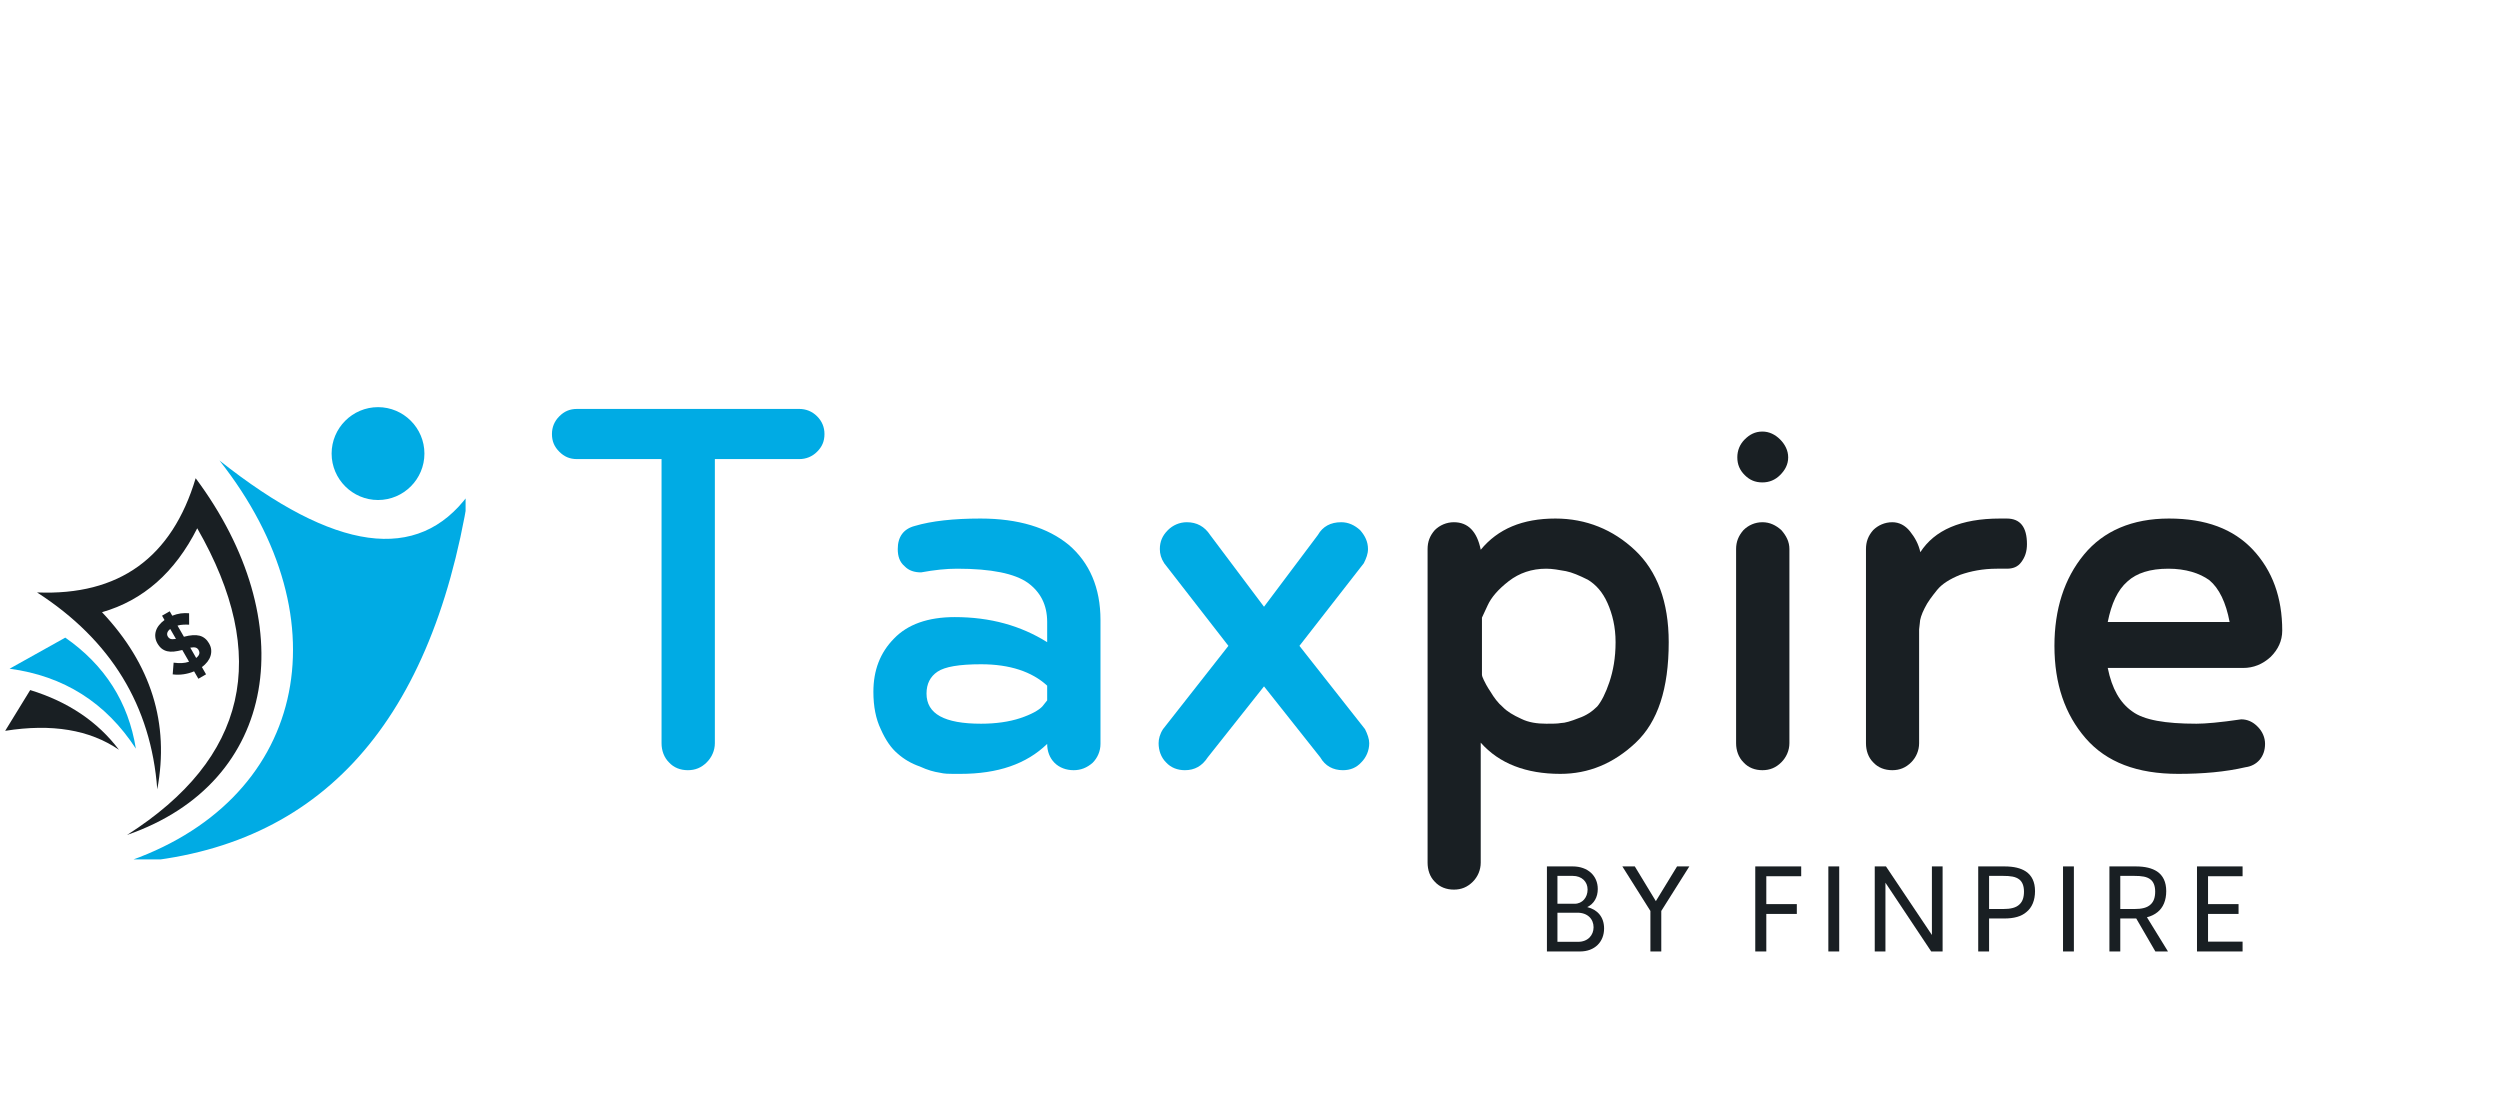 <svg xmlns="http://www.w3.org/2000/svg" xmlns:xlink="http://www.w3.org/1999/xlink" width="297" zoomAndPan="magnify" viewBox="0 0 222.75 97.5" height="130" preserveAspectRatio="xMidYMid meet" version="1.0"><defs><g/><clipPath id="ae2ed72735"><path d="M 0.445 61 L 11 61 L 11 67 L 0.445 67 Z M 0.445 61 " clip-rule="nonzero"/></clipPath><clipPath id="3609e20f28"><path d="M 0.445 56 L 13 56 L 13 67 L 0.445 67 Z M 0.445 56 " clip-rule="nonzero"/></clipPath><clipPath id="612365bf81"><path d="M 10 41 L 41.484 41 L 41.484 76.574 L 10 76.574 Z M 10 41 " clip-rule="nonzero"/></clipPath><clipPath id="bdd3f9840d"><path d="M 29 36.281 L 38 36.281 L 38 45 L 29 45 Z M 29 36.281 " clip-rule="nonzero"/></clipPath></defs><g fill="#191f23" fill-opacity="1"><g transform="translate(136.643, 84.775)"><g><path d="M 4.781 -3.953 C 5.391 -4.25 5.719 -4.844 5.719 -5.562 C 5.719 -6.75 4.828 -7.578 3.484 -7.578 L 1.188 -7.578 L 1.188 0 L 4.141 0 C 5.438 0 6.281 -0.844 6.281 -2.047 C 6.281 -3.094 5.672 -3.734 4.781 -3.953 Z M 4.812 -5.516 C 4.812 -4.812 4.344 -4.25 3.656 -4.25 L 2.125 -4.25 L 2.125 -6.734 L 3.484 -6.734 C 4.312 -6.734 4.812 -6.203 4.812 -5.516 Z M 3.969 -0.859 L 2.125 -0.859 L 2.125 -3.453 L 3.906 -3.453 C 4.812 -3.453 5.344 -2.891 5.344 -2.156 C 5.344 -1.453 4.844 -0.859 3.969 -0.859 Z M 3.969 -0.859 "/></g></g></g><g fill="#191f23" fill-opacity="1"><g transform="translate(144.317, 84.775)"><g><path d="M 2.734 0 L 3.703 0 L 3.703 -3.609 L 6.203 -7.578 L 5.109 -7.578 L 3.219 -4.484 L 1.344 -7.578 L 0.234 -7.578 L 2.734 -3.609 Z M 2.734 0 "/></g></g></g><g fill="#191f23" fill-opacity="1"><g transform="translate(151.55, 84.775)"><g/></g></g><g fill="#191f23" fill-opacity="1"><g transform="translate(155.206, 84.775)"><g><path d="M 5.281 -6.703 L 5.281 -7.578 L 1.188 -7.578 L 1.188 0 L 2.172 0 L 2.172 -3.344 L 4.891 -3.344 L 4.891 -4.219 L 2.172 -4.219 L 2.172 -6.703 Z M 5.281 -6.703 "/></g></g></g><g fill="#191f23" fill-opacity="1"><g transform="translate(161.718, 84.775)"><g><path d="M 1.188 0 L 2.156 0 L 2.156 -7.578 L 1.188 -7.578 Z M 1.188 0 "/></g></g></g><g fill="#191f23" fill-opacity="1"><g transform="translate(165.852, 84.775)"><g><path d="M 6.281 -7.578 L 6.281 -1.469 L 2.188 -7.578 L 1.188 -7.578 L 1.188 0 L 2.141 0 L 2.141 -6.125 L 6.219 0 L 7.234 0 L 7.234 -7.578 Z M 6.281 -7.578 "/></g></g></g><g fill="#191f23" fill-opacity="1"><g transform="translate(175.071, 84.775)"><g><path d="M 5.438 -7.125 C 4.984 -7.422 4.375 -7.578 3.516 -7.578 L 1.188 -7.578 L 1.188 0 L 2.156 0 L 2.156 -2.938 L 3.516 -2.938 C 4.391 -2.938 5.031 -3.125 5.469 -3.5 C 5.984 -3.906 6.25 -4.562 6.25 -5.375 C 6.25 -6.188 5.969 -6.766 5.438 -7.125 Z M 4.875 -4.203 C 4.562 -3.891 4.078 -3.781 3.391 -3.781 L 2.156 -3.781 L 2.156 -6.734 L 3.391 -6.734 C 4.062 -6.734 4.531 -6.672 4.859 -6.406 C 5.109 -6.203 5.266 -5.859 5.266 -5.328 C 5.266 -4.797 5.125 -4.438 4.875 -4.203 Z M 4.875 -4.203 "/></g></g></g><g fill="#191f23" fill-opacity="1"><g transform="translate(182.627, 84.775)"><g><path d="M 1.188 0 L 2.156 0 L 2.156 -7.578 L 1.188 -7.578 Z M 1.188 0 "/></g></g></g><g fill="#191f23" fill-opacity="1"><g transform="translate(186.761, 84.775)"><g><path d="M 6.406 0 L 4.531 -3.047 C 4.906 -3.141 5.219 -3.297 5.469 -3.5 C 5.984 -3.906 6.25 -4.562 6.25 -5.375 C 6.25 -6.188 5.969 -6.766 5.438 -7.125 C 4.984 -7.422 4.375 -7.578 3.516 -7.578 L 1.188 -7.578 L 1.188 0 L 2.156 0 L 2.156 -2.938 L 3.578 -2.938 L 5.281 0 Z M 2.156 -6.734 L 3.391 -6.734 C 4.062 -6.734 4.531 -6.672 4.859 -6.406 C 5.109 -6.203 5.266 -5.859 5.266 -5.328 C 5.266 -4.797 5.125 -4.438 4.875 -4.203 C 4.562 -3.891 4.078 -3.781 3.391 -3.781 L 2.156 -3.781 Z M 2.156 -6.734 "/></g></g></g><g fill="#191f23" fill-opacity="1"><g transform="translate(194.564, 84.775)"><g><path d="M 5.25 -6.703 L 5.25 -7.578 L 1.188 -7.578 L 1.188 0 L 5.25 0 L 5.25 -0.875 L 2.172 -0.875 L 2.172 -3.344 L 4.891 -3.344 L 4.891 -4.219 L 2.172 -4.219 L 2.172 -6.703 Z M 5.25 -6.703 "/></g></g></g><g clip-path="url(#ae2ed72735)"><path fill="#191f23" d="M 2.691 61.484 L 0.461 65.117 C 4.617 64.457 7.996 65.02 10.598 66.805 C 8.707 64.297 6.07 62.523 2.688 61.484 Z M 2.691 61.484 " fill-opacity="1" fill-rule="evenodd"/></g><g clip-path="url(#3609e20f28)"><path fill="#00abe4" d="M 0.855 59.582 C 5.688 60.23 9.438 62.605 12.105 66.703 C 11.441 62.566 9.344 59.273 5.816 56.812 Z M 0.855 59.582 " fill-opacity="1" fill-rule="evenodd"/></g><path fill="#191f23" d="M 3.301 52.785 C 9.891 57.035 13.461 62.887 14.012 70.328 C 15.113 64.457 13.473 59.199 9.09 54.547 C 12.762 53.492 15.59 51 17.574 47.07 C 24.117 58.469 22.031 67.574 11.32 74.395 C 24.887 69.691 26.926 55.359 17.434 42.609 C 15.316 49.695 10.609 53.086 3.305 52.785 Z M 3.301 52.785 " fill-opacity="1" fill-rule="evenodd"/><g clip-path="url(#612365bf81)"><path fill="#00abe4" d="M 19.555 41.031 C 30.855 55.336 27.262 71.539 10.926 76.914 C 28.055 75.922 38.324 64.98 41.738 44.086 C 37.23 50.195 29.836 49.18 19.555 41.031 Z M 19.555 41.031 " fill-opacity="1" fill-rule="evenodd"/></g><g clip-path="url(#bdd3f9840d)"><path fill="#00abe4" d="M 33.684 44.551 C 35.961 44.551 37.816 42.695 37.816 40.414 C 37.816 38.137 35.961 36.277 33.684 36.277 C 31.406 36.277 29.547 38.133 29.547 40.414 C 29.547 42.691 31.406 44.551 33.684 44.551 Z M 33.684 44.551 " fill-opacity="1" fill-rule="evenodd"/></g><path fill="#191f23" d="M 17.699 57.934 C 17.836 58.168 17.766 58.398 17.48 58.625 L 16.953 57.707 C 17.168 57.668 17.336 57.668 17.441 57.703 C 17.551 57.738 17.637 57.812 17.703 57.93 Z M 15.676 56.926 C 15.457 56.961 15.301 56.961 15.195 56.926 C 15.09 56.883 15.012 56.816 14.953 56.715 C 14.891 56.613 14.875 56.5 14.906 56.387 C 14.938 56.27 15.02 56.156 15.168 56.043 L 15.68 56.93 Z M 18.629 57.328 C 18.418 56.961 18.137 56.734 17.781 56.641 C 17.43 56.551 16.965 56.582 16.387 56.734 L 15.816 55.742 C 15.973 55.695 16.141 55.668 16.316 55.66 C 16.492 55.648 16.672 55.648 16.852 55.66 L 16.848 54.641 C 16.598 54.617 16.348 54.625 16.102 54.656 C 15.855 54.691 15.605 54.758 15.348 54.859 L 15.121 54.465 L 14.438 54.859 L 14.656 55.242 C 14.465 55.383 14.305 55.535 14.172 55.703 C 14.039 55.867 13.945 56.043 13.891 56.223 C 13.836 56.406 13.816 56.59 13.84 56.777 C 13.859 56.961 13.922 57.148 14.027 57.332 C 14.137 57.523 14.266 57.676 14.406 57.789 C 14.551 57.902 14.715 57.98 14.891 58.023 C 15.07 58.066 15.273 58.078 15.496 58.055 C 15.719 58.031 15.965 57.984 16.242 57.914 L 16.844 58.961 C 16.625 59.031 16.406 59.074 16.184 59.082 C 15.965 59.086 15.727 59.078 15.469 59.043 L 15.387 60.086 C 15.699 60.129 16.023 60.125 16.348 60.078 C 16.676 60.031 16.992 59.945 17.293 59.816 L 17.676 60.477 L 18.359 60.082 L 17.988 59.434 C 18.188 59.293 18.348 59.133 18.48 58.965 C 18.609 58.797 18.703 58.621 18.758 58.441 C 18.816 58.258 18.832 58.078 18.816 57.887 C 18.801 57.699 18.734 57.516 18.629 57.332 Z M 18.629 57.328 " fill-opacity="1" fill-rule="evenodd"/><g fill="#00abe4" fill-opacity="1"><g transform="translate(46.991, 68.624)"><g><path d="M 11.953 -27.719 L 11.953 -2.406 C 11.953 -1.75 12.172 -1.141 12.609 -0.703 C 13.047 -0.219 13.641 0 14.297 0 C 14.953 0 15.5 -0.219 15.984 -0.703 C 16.422 -1.141 16.703 -1.75 16.703 -2.406 L 16.703 -27.719 L 24.219 -27.719 C 24.828 -27.719 25.375 -27.938 25.812 -28.375 C 26.25 -28.812 26.469 -29.297 26.469 -29.953 C 26.469 -30.562 26.25 -31.094 25.812 -31.531 C 25.375 -31.969 24.828 -32.188 24.219 -32.188 L 4.422 -32.188 C 3.766 -32.188 3.281 -31.969 2.844 -31.531 C 2.406 -31.094 2.188 -30.562 2.188 -29.953 C 2.188 -29.297 2.406 -28.812 2.844 -28.375 C 3.281 -27.938 3.766 -27.719 4.422 -27.719 Z M 11.953 -27.719 "/></g></g></g><g fill="#00abe4" fill-opacity="1"><g transform="translate(75.631, 68.624)"><g><path d="M 17.672 -2.344 C 17.672 -1.688 17.891 -1.094 18.328 -0.656 C 18.766 -0.219 19.375 0 20.031 0 C 20.672 0 21.219 -0.219 21.719 -0.656 C 22.156 -1.094 22.422 -1.688 22.422 -2.344 L 22.422 -13.375 C 22.422 -16.266 21.438 -18.5 19.594 -20.078 C 17.734 -21.609 15.109 -22.422 11.734 -22.422 C 9.328 -22.422 7.359 -22.203 5.891 -21.766 C 4.859 -21.5 4.359 -20.781 4.359 -19.703 C 4.359 -19.047 4.531 -18.547 4.969 -18.172 C 5.344 -17.781 5.844 -17.625 6.438 -17.625 C 7.641 -17.844 8.672 -17.953 9.656 -17.953 C 12.719 -17.953 14.781 -17.516 15.938 -16.703 C 17.078 -15.875 17.672 -14.734 17.672 -13.203 L 17.672 -11.406 C 15.328 -12.875 12.609 -13.641 9.438 -13.641 C 7.031 -13.641 5.234 -12.984 4.031 -11.734 C 2.781 -10.469 2.188 -8.891 2.188 -6.984 C 2.188 -5.672 2.406 -4.578 2.844 -3.656 C 3.281 -2.672 3.766 -1.969 4.359 -1.469 C 4.906 -0.984 5.562 -0.594 6.328 -0.328 C 7.031 0 7.641 0.156 8.078 0.219 C 8.516 0.328 8.953 0.328 9.281 0.328 L 9.938 0.328 C 13.266 0.328 15.828 -0.547 17.672 -2.344 Z M 17.672 -7.531 L 17.672 -6.219 L 17.234 -5.672 C 16.922 -5.344 16.266 -4.969 15.281 -4.641 C 14.297 -4.312 13.094 -4.141 11.781 -4.141 C 8.516 -4.141 6.922 -5.016 6.922 -6.828 C 6.922 -7.688 7.25 -8.344 7.906 -8.781 C 8.562 -9.219 9.828 -9.438 11.781 -9.438 C 14.344 -9.438 16.312 -8.781 17.672 -7.531 Z M 17.672 -7.531 "/></g></g></g><g fill="#00abe4" fill-opacity="1"><g transform="translate(101.326, 68.624)"><g><path d="M 16.094 -20.953 L 11.297 -14.562 L 6.5 -20.953 C 6 -21.719 5.297 -22.094 4.422 -22.094 C 3.766 -22.094 3.172 -21.828 2.734 -21.391 C 2.234 -20.891 2.016 -20.359 2.016 -19.703 C 2.016 -19.266 2.125 -18.875 2.406 -18.438 L 8.125 -11.078 L 2.297 -3.656 C 2.016 -3.219 1.906 -2.781 1.906 -2.406 C 1.906 -1.75 2.125 -1.141 2.562 -0.703 C 3 -0.219 3.594 0 4.25 0 C 5.125 0 5.781 -0.375 6.281 -1.141 L 11.297 -7.469 L 16.312 -1.141 C 16.75 -0.375 17.453 0 18.328 0 C 18.984 0 19.531 -0.219 19.969 -0.703 C 20.406 -1.141 20.672 -1.75 20.672 -2.406 C 20.672 -2.781 20.516 -3.219 20.297 -3.656 L 14.453 -11.078 L 20.188 -18.438 C 20.406 -18.875 20.562 -19.266 20.562 -19.703 C 20.562 -20.359 20.297 -20.891 19.859 -21.391 C 19.375 -21.828 18.828 -22.094 18.172 -22.094 C 17.234 -22.094 16.531 -21.719 16.094 -20.953 Z M 16.094 -20.953 "/></g></g></g><g fill="#191f23" fill-opacity="1"><g transform="translate(123.917, 68.624)"><g><path d="M 3.281 -19.703 L 3.281 8.234 C 3.281 8.891 3.484 9.5 3.922 9.938 C 4.359 10.422 4.969 10.641 5.625 10.641 C 6.281 10.641 6.828 10.422 7.312 9.938 C 7.75 9.5 8.016 8.891 8.016 8.234 L 8.016 -2.453 C 9.656 -0.594 12.062 0.328 15.109 0.328 C 17.625 0.328 19.859 -0.594 21.828 -2.453 C 23.797 -4.312 24.766 -7.25 24.766 -11.406 C 24.766 -15 23.734 -17.734 21.766 -19.594 C 19.812 -21.438 17.406 -22.422 14.672 -22.422 C 11.734 -22.422 9.547 -21.5 8.016 -19.641 C 7.688 -21.281 6.875 -22.094 5.625 -22.094 C 4.969 -22.094 4.359 -21.828 3.922 -21.391 C 3.484 -20.891 3.281 -20.359 3.281 -19.703 Z M 8.125 -8.516 L 8.125 -13.594 L 8.625 -14.672 C 8.953 -15.391 9.547 -16.094 10.531 -16.859 C 11.453 -17.562 12.547 -17.953 13.859 -17.953 C 14.406 -17.953 15 -17.844 15.609 -17.734 C 16.156 -17.625 16.812 -17.344 17.562 -16.969 C 18.281 -16.531 18.875 -15.875 19.312 -14.891 C 19.75 -13.906 20.031 -12.766 20.031 -11.406 C 20.031 -9.984 19.812 -8.844 19.484 -7.859 C 19.156 -6.875 18.766 -6.109 18.391 -5.672 C 17.953 -5.234 17.406 -4.859 16.75 -4.641 C 16.047 -4.359 15.5 -4.203 15.172 -4.203 C 14.844 -4.141 14.406 -4.141 13.859 -4.141 C 13.047 -4.141 12.281 -4.25 11.625 -4.578 C 10.906 -4.906 10.359 -5.234 9.984 -5.625 C 9.547 -6 9.219 -6.438 8.891 -6.984 C 8.562 -7.469 8.406 -7.797 8.297 -8.016 C 8.188 -8.234 8.125 -8.406 8.125 -8.516 Z M 8.125 -8.516 "/></g></g></g><g fill="#191f23" fill-opacity="1"><g transform="translate(151.139, 68.624)"><g><path d="M 3.656 -27.875 C 3.656 -27.234 3.875 -26.734 4.312 -26.297 C 4.75 -25.859 5.234 -25.641 5.891 -25.641 C 6.5 -25.641 7.031 -25.859 7.469 -26.297 C 7.906 -26.734 8.188 -27.234 8.188 -27.875 C 8.188 -28.484 7.906 -29.031 7.469 -29.469 C 7.031 -29.906 6.5 -30.172 5.891 -30.172 C 5.234 -30.172 4.75 -29.906 4.312 -29.469 C 3.875 -29.031 3.656 -28.484 3.656 -27.875 Z M 3.547 -19.703 L 3.547 -2.406 C 3.547 -1.75 3.766 -1.141 4.203 -0.703 C 4.641 -0.219 5.234 0 5.891 0 C 6.547 0 7.094 -0.219 7.578 -0.703 C 8.016 -1.141 8.297 -1.75 8.297 -2.406 L 8.297 -19.703 C 8.297 -20.359 8.016 -20.891 7.578 -21.391 C 7.094 -21.828 6.547 -22.094 5.891 -22.094 C 5.234 -22.094 4.641 -21.828 4.203 -21.391 C 3.766 -20.891 3.547 -20.359 3.547 -19.703 Z M 3.547 -19.703 "/></g></g></g><g fill="#191f23" fill-opacity="1"><g transform="translate(162.977, 68.624)"><g><path d="M 14.953 -17.953 L 15.828 -17.953 C 16.375 -17.953 16.812 -18.109 17.125 -18.547 C 17.453 -18.984 17.625 -19.484 17.625 -20.141 C 17.625 -21.656 17.031 -22.422 15.828 -22.422 L 15.219 -22.422 C 11.734 -22.422 9.391 -21.391 8.125 -19.422 C 7.969 -20.141 7.641 -20.734 7.203 -21.281 C 6.766 -21.828 6.219 -22.094 5.625 -22.094 C 4.969 -22.094 4.359 -21.828 3.922 -21.391 C 3.484 -20.891 3.281 -20.359 3.281 -19.703 L 3.281 -2.406 C 3.281 -1.75 3.484 -1.141 3.922 -0.703 C 4.359 -0.219 4.969 0 5.625 0 C 6.281 0 6.828 -0.219 7.312 -0.703 C 7.75 -1.141 8.016 -1.75 8.016 -2.406 L 8.016 -12.547 L 8.078 -13.094 C 8.078 -13.422 8.234 -13.906 8.516 -14.453 C 8.781 -15 9.172 -15.5 9.609 -16.047 C 10.047 -16.594 10.75 -17.031 11.672 -17.406 C 12.609 -17.734 13.688 -17.953 14.953 -17.953 Z M 14.953 -17.953 "/></g></g></g><g fill="#191f23" fill-opacity="1"><g transform="translate(180.597, 68.624)"><g><path d="M 19.094 -4.531 C 17.188 -4.25 15.875 -4.141 15.109 -4.141 C 12.328 -4.141 10.422 -4.469 9.391 -5.234 C 8.297 -6 7.578 -7.25 7.203 -9.109 L 19.266 -9.109 C 20.188 -9.109 21 -9.438 21.719 -10.094 C 22.375 -10.75 22.75 -11.516 22.75 -12.438 C 22.75 -15.391 21.875 -17.781 20.141 -19.641 C 18.391 -21.5 15.938 -22.422 12.656 -22.422 C 9.391 -22.422 6.828 -21.328 5.078 -19.203 C 3.328 -17.078 2.453 -14.344 2.453 -11.078 C 2.453 -7.688 3.391 -4.969 5.234 -2.844 C 7.094 -0.703 9.828 0.328 13.484 0.328 C 15.656 0.328 17.672 0.156 19.484 -0.266 C 19.969 -0.328 20.406 -0.547 20.734 -0.922 C 21.062 -1.312 21.219 -1.797 21.219 -2.344 C 21.219 -2.891 21 -3.438 20.562 -3.875 C 20.141 -4.312 19.641 -4.531 19.094 -4.531 Z M 18.062 -13.203 L 7.203 -13.203 C 7.531 -14.844 8.078 -16.047 8.953 -16.812 C 9.766 -17.562 10.969 -17.953 12.609 -17.953 C 14.125 -17.953 15.391 -17.562 16.266 -16.922 C 17.125 -16.203 17.734 -14.953 18.062 -13.203 Z M 18.062 -13.203 "/></g></g></g></svg>